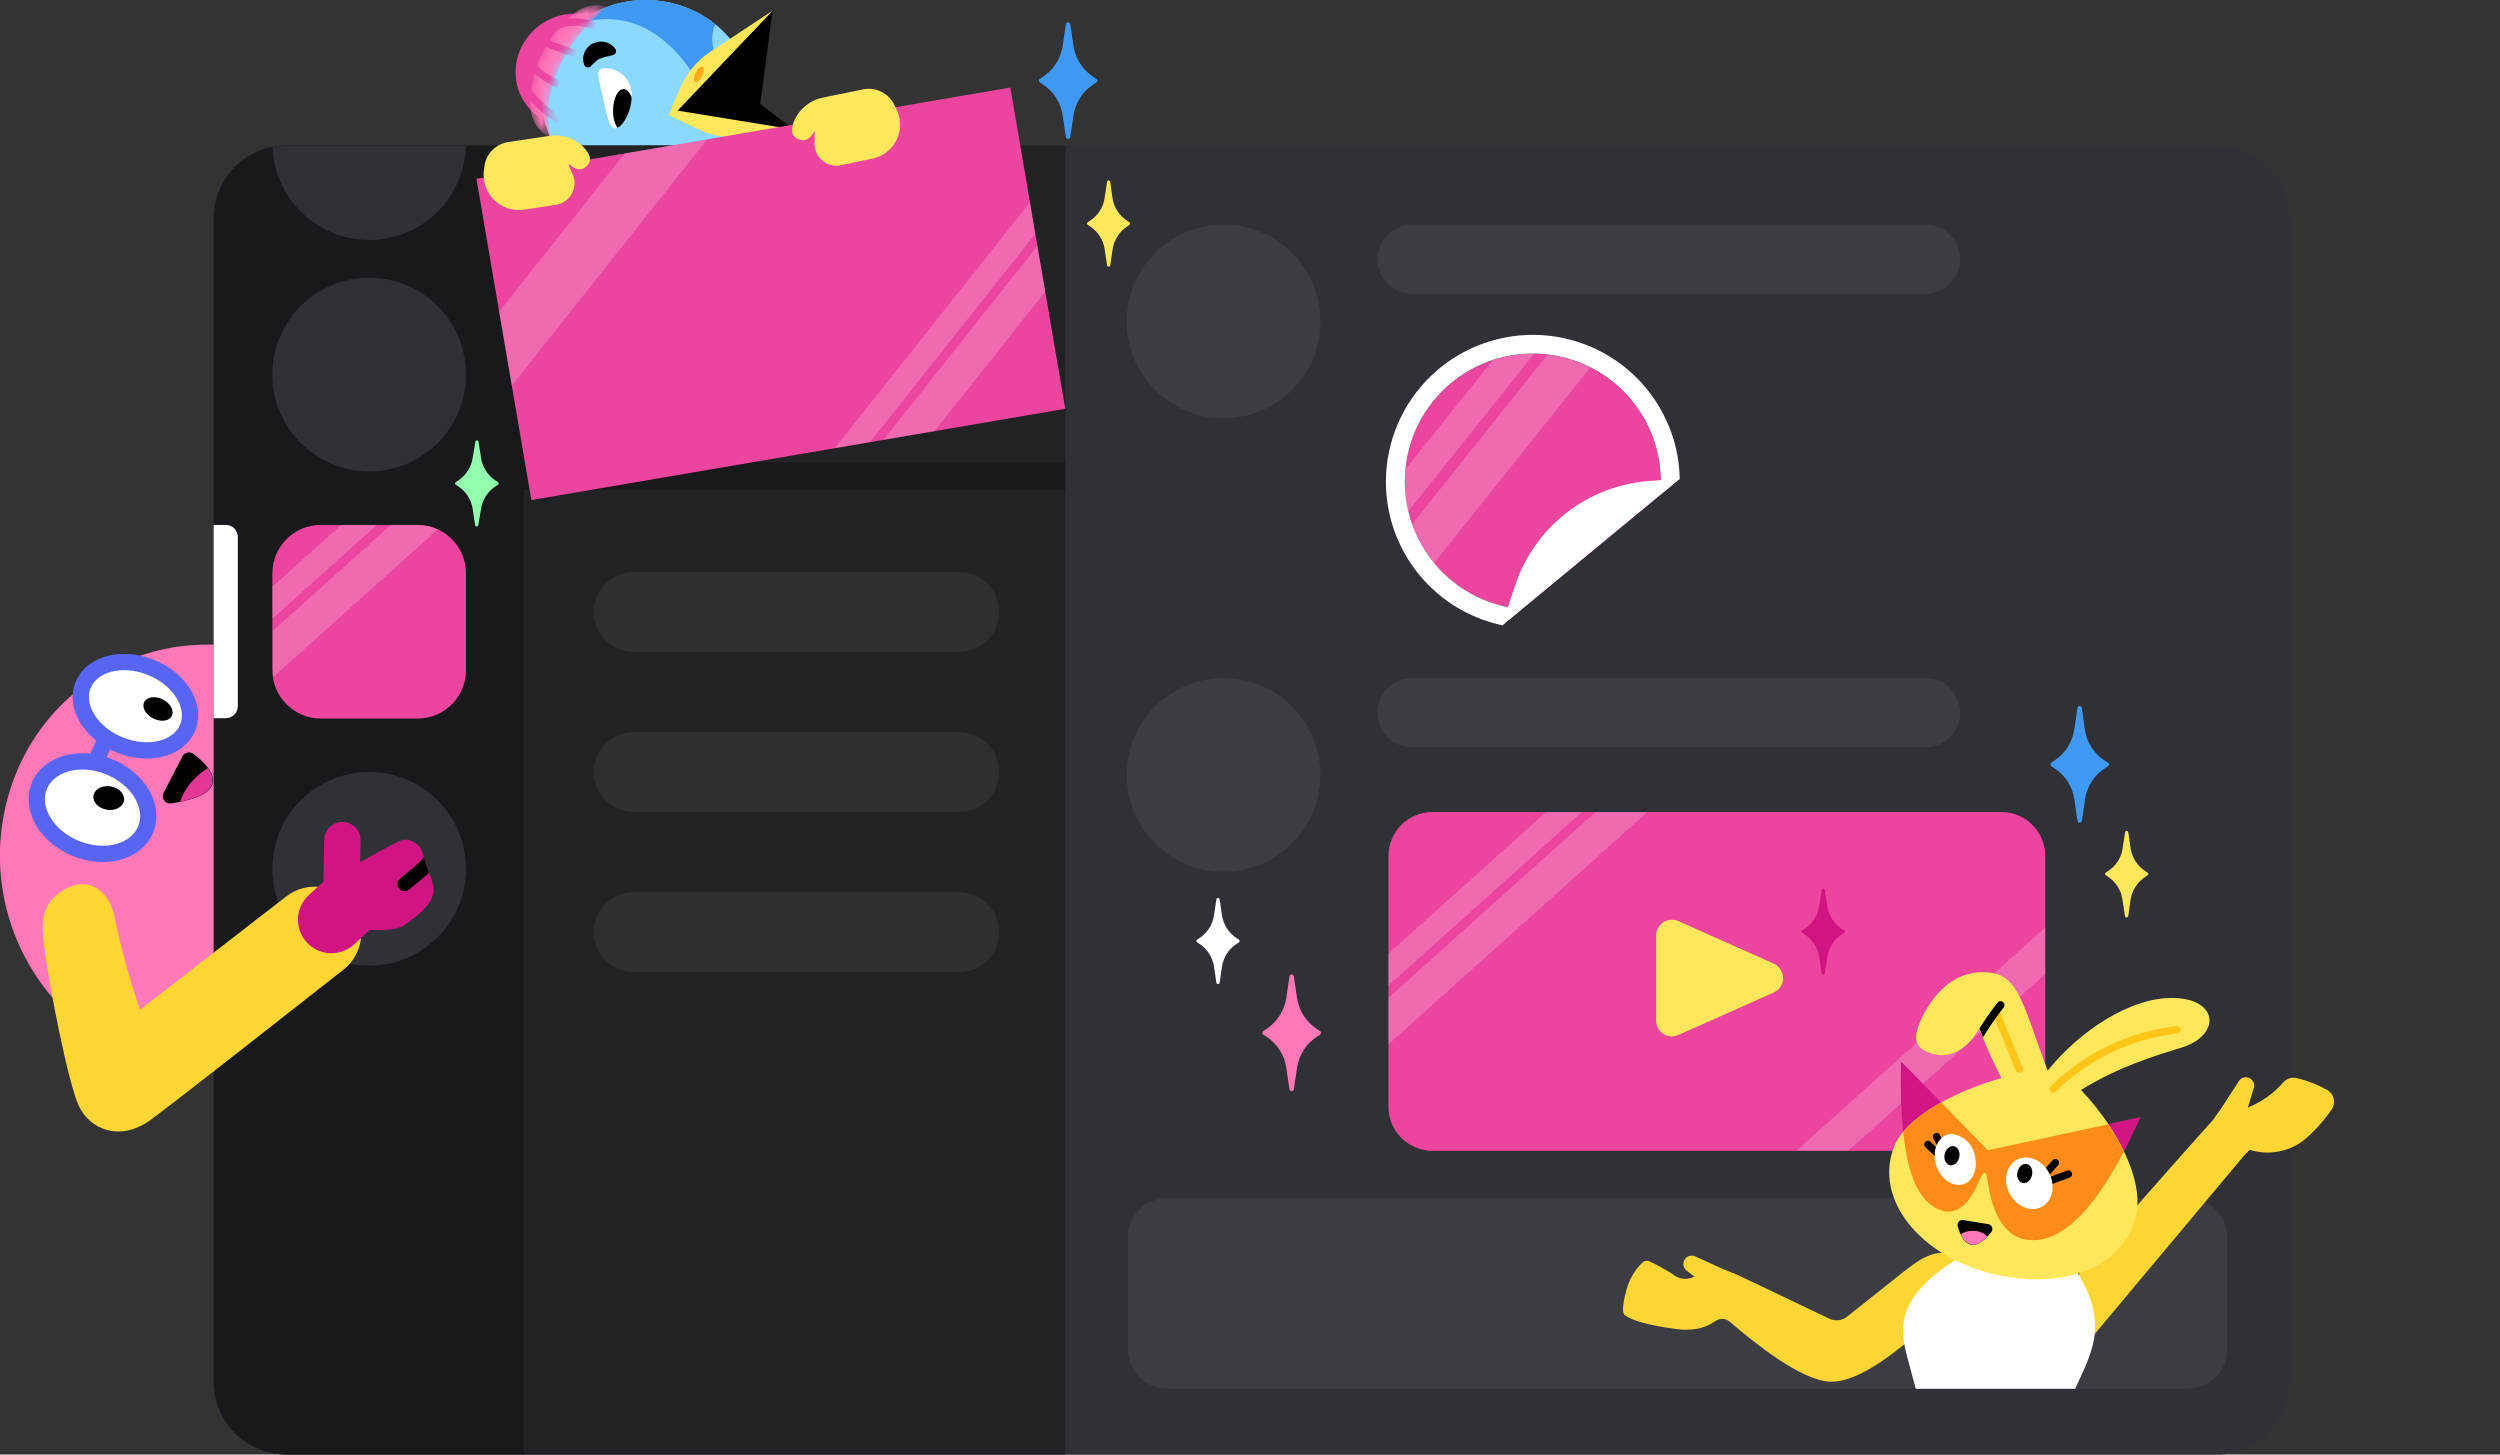 <svg width="275" height="160" viewBox="0 0 275 160" fill="none" xmlns="http://www.w3.org/2000/svg">
<rect x="0" y="0" width="275" height="160" fill="#333333" stroke="none"/>
<g clip-path="url(#clip0_1535:106841)">
<path d="M66.688 12.585C69.492 10.46 70.109 6.554 68.068 3.86C66.026 1.166 62.098 0.705 59.294 2.831C56.491 4.956 55.873 8.862 57.914 11.556C59.956 14.249 63.884 14.71 66.688 12.585Z" fill="#EB459F"/>
<path d="M82.746 11.874C83.277 5.917 78.525 0.625 72.133 0.056C65.741 -0.513 60.129 3.855 59.598 9.812C59.068 15.77 63.819 21.061 70.212 21.631C76.604 22.2 82.216 17.832 82.746 11.874Z" fill="#8CD9FF"/>
<path d="M72.1 0.05C74.516 0.259 76.814 1.186 78.7 2.71C78.48 2.99 77.83 4.76 79.15 7.14L76.4 8.45C76.4 8.45 71.73 -0.29 63.32 2.73C65.776 0.708 68.934 -0.256 72.1 0.05Z" fill="#3F99F2"/>
<path d="M84.98 1.17L83.62 11.43L87.25 14.21L73.53 12.65L84.98 1.17Z" fill="black"/>
<path d="M74.86 9.6C75.554 8.003 76.697 6.641 78.15 5.68L85 1.17L74.54 12.17L87.27 14.24L81.74 15C80.093 15.242 78.412 14.988 76.91 14.27L73.53 12.65L74.86 9.6Z" fill="#FFE75C"/>
<path d="M67.43 6.05C67.1 6.16 66.8 6.2 66.57 6.26C66.396 6.303 66.225 6.36 66.06 6.43C65.917 6.472 65.784 6.544 65.67 6.64C65.49 6.77 65.31 6.98 65.04 7.22L65 7.28C64.914 7.366 64.797 7.414 64.675 7.414C64.553 7.414 64.436 7.366 64.35 7.28C64.313 7.231 64.282 7.177 64.26 7.12C64.101 6.712 64.101 6.258 64.26 5.85C64.436 5.369 64.796 4.977 65.26 4.76C65.706 4.557 66.209 4.518 66.68 4.65C67.079 4.776 67.429 5.024 67.68 5.36C67.749 5.455 67.777 5.572 67.761 5.688C67.744 5.804 67.683 5.909 67.59 5.98C67.551 6.011 67.507 6.035 67.46 6.05H67.43Z" fill="black"/>
<path d="M66.28 10.5C66.69 12.32 66.94 14.31 67.81 14.11C68.68 13.91 69.81 11.61 69.42 9.79C69.269 9.097 68.869 8.483 68.296 8.064C67.723 7.646 67.016 7.452 66.31 7.52C65.44 7.71 65.87 8.68 66.28 10.5Z" fill="white"/>
<path d="M77.237 8.354C77.464 7.906 77.488 7.461 77.291 7.362C77.094 7.262 76.75 7.545 76.523 7.993C76.296 8.442 76.272 8.886 76.469 8.986C76.666 9.085 77.01 8.803 77.237 8.354Z" fill="#FFAB18"/>
<mask id="mask0_1535:106841" style="mask-type:alpha" maskUnits="userSpaceOnUse" x="58" y="0" width="9" height="16">
<path d="M66.81 0.73C66.81 0.73 58.72 6.73 60.58 15.16C59.911 14.85 59.346 14.354 58.95 13.732C58.555 13.11 58.347 12.387 58.35 11.65C58.314 9.672 58.741 7.713 59.597 5.93C60.453 4.147 61.714 2.589 63.28 1.38C63.702 1.057 64.187 0.825 64.703 0.698C65.219 0.57 65.756 0.551 66.28 0.64L66.81 0.73Z" fill="#FF78B9"/>
</mask>
<g mask="url(#mask0_1535:106841)">
<path d="M66.81 0.73C66.81 0.73 58.72 6.73 60.58 15.16C59.911 14.85 59.346 14.354 58.95 13.732C58.555 13.11 58.347 12.387 58.35 11.65C58.314 9.672 58.741 7.713 59.597 5.93C60.453 4.147 61.714 2.589 63.28 1.38C63.702 1.057 64.187 0.825 64.703 0.698C65.219 0.57 65.756 0.551 66.28 0.64L66.81 0.73Z" fill="#FF78B9"/>
<path d="M65.88 3.06C65.88 3.06 63.07 1.62 60.88 3.06" stroke="#EB459F" stroke-width="0.82" stroke-miterlimit="10" stroke-linecap="round"/>
<path d="M63.72 6.08L59.82 4.65" stroke="#EB459F" stroke-width="0.82" stroke-miterlimit="10" stroke-linecap="round"/>
<path d="M62.11 9.5C61.93 9.43 59.45 8.67 58.51 7.02" stroke="#EB459F" stroke-width="0.82" stroke-miterlimit="10" stroke-linecap="round"/>
<path d="M58 9.9C58.913 11.265 60.141 12.389 61.58 13.18" stroke="#EB459F" stroke-width="0.82" stroke-miterlimit="10" stroke-linecap="round"/>
</g>
<path d="M69.49 10.73C69.28 10.17 68.96 9.8 68.59 9.8C67.95 9.8 67.44 10.86 67.44 12.17C67.414 12.832 67.577 13.487 67.91 14.06C68.61 13.78 69.44 12.25 69.49 10.73Z" fill="black"/>
<path d="M30.63 72.31C33.644 73.454 36.393 75.197 38.713 77.435C41.032 79.673 42.873 82.359 44.123 85.33C45.373 88.301 46.007 91.495 45.986 94.718C45.965 97.941 45.289 101.126 44 104.08C42.776 107.018 40.943 109.663 38.622 111.84C36.3 114.016 33.543 115.676 30.533 116.708C27.522 117.74 24.327 118.122 21.158 117.827C17.989 117.533 14.919 116.569 12.15 115C7.014 112.087 3.132 107.383 1.246 101.787C-0.639 96.192 -0.396 90.097 1.93 84.67C4.213 79.32 8.466 75.053 13.809 72.752C19.151 70.451 25.174 70.293 30.63 72.31Z" fill="#FF78B8"/>
<path d="M20.649 80.021C21.605 77.667 19.805 74.713 16.627 73.422C13.45 72.131 10.099 72.992 9.142 75.346C8.186 77.7 9.987 80.654 13.164 81.945C16.342 83.236 19.693 82.374 20.649 80.021Z" fill="white" stroke="#5865F2" stroke-width="1.79" stroke-miterlimit="10"/>
<path d="M16.033 91.219C17.041 88.738 15.237 85.661 12.003 84.347C8.77 83.033 5.331 83.98 4.323 86.462C3.314 88.943 5.119 92.02 8.352 93.334C11.586 94.648 15.025 93.701 16.033 91.219Z" fill="white" stroke="#5865F2" stroke-width="1.79" stroke-miterlimit="10"/>
<path d="M13.64 88.059C13.755 87.35 13.097 86.654 12.17 86.503C11.243 86.352 10.399 86.805 10.284 87.513C10.168 88.222 10.826 88.919 11.753 89.069C12.68 89.22 13.524 88.768 13.64 88.059Z" fill="black"/>
<path d="M18.901 78.751C19.192 78.174 18.748 77.364 17.909 76.941C17.071 76.519 16.155 76.644 15.865 77.222C15.574 77.799 16.018 78.609 16.857 79.031C17.695 79.453 18.611 79.328 18.901 78.751Z" fill="black"/>
<path d="M10.57 83.72L11.69 81.13" stroke="#5865F2" stroke-width="1.79" stroke-miterlimit="10"/>
<path d="M18 87.2L20.07 83.2C20.126 83.097 20.203 83.006 20.297 82.935C20.391 82.864 20.499 82.814 20.613 82.789C20.728 82.763 20.847 82.762 20.962 82.787C21.077 82.811 21.186 82.86 21.28 82.93C22.95 84.19 26.15 87.28 18.83 88.37C18.683 88.394 18.532 88.375 18.394 88.317C18.256 88.26 18.138 88.165 18.052 88.043C17.965 87.921 17.915 87.778 17.905 87.629C17.896 87.48 17.929 87.331 18 87.2Z" fill="black"/>
<path d="M21.38 85.69C20.666 86.387 20.128 87.244 19.81 88.19C23.87 87.37 23.81 85.79 22.86 84.49C22.318 84.825 21.82 85.229 21.38 85.69Z" fill="#E53794"/>
<path d="M243.84 16H31.84C27.422 16 23.84 19.582 23.84 24V152C23.84 156.418 27.422 160 31.84 160H243.84C248.258 160 251.84 156.418 251.84 152V24C251.84 19.582 248.258 16 243.84 16Z" fill="#2F3136"/>
<path d="M117.19 16H57.51V160H117.19V16Z" fill="#202225"/>
<path d="M57.6 16H31.5C29.378 16 27.343 16.843 25.843 18.343C24.343 19.843 23.5 21.878 23.5 24V152C23.5 154.122 24.343 156.157 25.843 157.657C27.343 159.157 29.378 160 31.5 160H57.6V16Z" fill="#18191C"/>
<path d="M23.5 57.74H24.83C25.005 57.739 25.179 57.772 25.34 57.839C25.503 57.905 25.65 58.003 25.773 58.127C25.897 58.25 25.995 58.398 26.061 58.559C26.128 58.721 26.161 58.895 26.16 59.07V77.71C26.15 78.056 26.005 78.384 25.757 78.625C25.508 78.865 25.176 79 24.83 79H23.5V57.74Z" fill="white"/>
<path d="M45.93 57.74H35.29C32.346 57.74 29.96 60.126 29.96 63.07V73.71C29.96 76.654 32.346 79.04 35.29 79.04H45.93C48.874 79.04 51.26 76.654 51.26 73.71V63.07C51.26 60.126 48.874 57.74 45.93 57.74Z" fill="#EB459E"/>
<path d="M40.61 51.85C46.492 51.85 51.26 47.082 51.26 41.2C51.26 35.318 46.492 30.55 40.61 30.55C34.728 30.55 29.96 35.318 29.96 41.2C29.96 47.082 34.728 51.85 40.61 51.85Z" fill="#2F3136"/>
<path d="M134.59 46.01C140.472 46.01 145.24 41.242 145.24 35.36C145.24 29.478 140.472 24.71 134.59 24.71C128.708 24.71 123.94 29.478 123.94 35.36C123.94 41.242 128.708 46.01 134.59 46.01Z" fill="#3B3D42"/>
<path d="M40.61 106.22C46.492 106.22 51.26 101.452 51.26 95.57C51.26 89.688 46.492 84.92 40.61 84.92C34.728 84.92 29.96 89.688 29.96 95.57C29.96 101.452 34.728 106.22 40.61 106.22Z" fill="#2F3136"/>
<path d="M31.5 16C30.99 15.999 30.48 16.049 29.98 16.15C30.082 18.915 31.257 21.532 33.256 23.445C35.255 25.358 37.921 26.417 40.688 26.397C43.455 26.378 46.105 25.281 48.077 23.34C50.049 21.399 51.187 18.766 51.25 16H31.5Z" fill="#2F3136"/>
<path d="M55 52.37H117.17" stroke="#18191C" stroke-width="3" stroke-miterlimit="10"/>
<path d="M240.68 131.81H128.38C125.994 131.81 124.06 133.744 124.06 136.13V148.41C124.06 150.796 125.994 152.73 128.38 152.73H240.68C243.066 152.73 245 150.796 245 148.41V136.13C245 133.744 243.066 131.81 240.68 131.81Z" fill="white" fill-opacity="0.06"/>
<path d="M211.8 24.7H155.33C153.226 24.7 151.52 26.404 151.52 28.505C151.52 30.607 153.226 32.31 155.33 32.31H211.8C213.904 32.31 215.61 30.607 215.61 28.505C215.61 26.404 213.904 24.7 211.8 24.7Z" fill="white" fill-opacity="0.06"/>
<path d="M211.8 74.59H155.33C153.226 74.59 151.52 76.294 151.52 78.395C151.52 80.496 153.226 82.2 155.33 82.2H211.8C213.904 82.2 215.61 80.496 215.61 78.395C215.61 76.294 213.904 74.59 211.8 74.59Z" fill="white" fill-opacity="0.06"/>
<path d="M105.35 29.89H82.06C79.635 29.89 77.67 31.855 77.67 34.28V34.29C77.67 36.715 79.635 38.68 82.06 38.68H105.35C107.775 38.68 109.74 36.715 109.74 34.29V34.28C109.74 31.855 107.775 29.89 105.35 29.89Z" fill="white" fill-opacity="0.06"/>
<path d="M105.51 62.92H69.69C67.266 62.92 65.3 64.885 65.3 67.31V67.32C65.3 69.745 67.266 71.71 69.69 71.71H105.51C107.935 71.71 109.9 69.745 109.9 67.32V67.31C109.9 64.885 107.935 62.92 105.51 62.92Z" fill="white" fill-opacity="0.06"/>
<path d="M105.51 80.53H69.69C67.266 80.53 65.3 82.496 65.3 84.92V84.93C65.3 87.355 67.266 89.32 69.69 89.32H105.51C107.935 89.32 109.9 87.355 109.9 84.93V84.92C109.9 82.496 107.935 80.53 105.51 80.53Z" fill="white" fill-opacity="0.06"/>
<path d="M105.51 98.14H69.69C67.266 98.14 65.3 100.105 65.3 102.53V102.54C65.3 104.965 67.266 106.93 69.69 106.93H105.51C107.935 106.93 109.9 104.965 109.9 102.54V102.53C109.9 100.105 107.935 98.14 105.51 98.14Z" fill="white" fill-opacity="0.06"/>
<path d="M134.59 95.89C140.472 95.89 145.24 91.122 145.24 85.24C145.24 79.358 140.472 74.59 134.59 74.59C128.708 74.59 123.94 79.358 123.94 85.24C123.94 91.122 128.708 95.89 134.59 95.89Z" fill="#3B3D42"/>
<path d="M69.58 38.72C72.032 38.72 74.02 36.732 74.02 34.28C74.02 31.828 72.032 29.84 69.58 29.84C67.128 29.84 65.14 31.828 65.14 34.28C65.14 36.732 67.128 38.72 69.58 38.72Z" fill="white" fill-opacity="0.06"/>
<path opacity="0.2" d="M29.96 68.06L41.46 57.74H37.54L29.96 64.54V68.06Z" fill="white"/>
<path opacity="0.2" d="M45.94 57.74H43L30 69.4V73.71C30.008 73.961 30.031 74.212 30.07 74.46L48.17 58.22C47.47 57.902 46.709 57.738 45.94 57.74Z" fill="white"/>
<path d="M111.136 9.629L52.408 19.667L58.449 55.005L117.177 44.966L111.136 9.629Z" fill="#EB459E"/>
<path d="M220.14 89.32H157.57C154.897 89.32 152.73 91.487 152.73 94.16V121.75C152.73 124.423 154.897 126.59 157.57 126.59H220.14C222.813 126.59 224.98 124.423 224.98 121.75V94.16C224.98 91.487 222.813 89.32 220.14 89.32Z" fill="#EB459E"/>
<path d="M195.11 106L184.62 101.32C184.355 101.202 184.064 101.151 183.775 101.174C183.486 101.196 183.206 101.291 182.963 101.449C182.719 101.607 182.519 101.824 182.381 102.079C182.242 102.334 182.17 102.62 182.17 102.91V112.27C182.169 112.56 182.241 112.846 182.379 113.102C182.518 113.357 182.718 113.573 182.962 113.731C183.206 113.888 183.486 113.982 183.776 114.002C184.066 114.023 184.356 113.971 184.62 113.85L195.11 109.18C195.418 109.043 195.679 108.82 195.862 108.538C196.046 108.256 196.143 107.927 196.143 107.59C196.143 107.253 196.046 106.924 195.862 106.642C195.679 106.36 195.418 106.137 195.11 106Z" fill="#FEE75C"/>
<path opacity="0.2" d="M152.73 108.41L174.01 89.32H170.08L152.73 104.89V108.41Z" fill="white"/>
<path opacity="0.2" d="M152.73 114.88L181.21 89.32H175.5L152.73 109.76V114.88Z" fill="white"/>
<path opacity="0.2" d="M203.32 126.58L224.98 107.15V102.02L197.61 126.58H203.32Z" fill="white"/>
<path opacity="0.2" d="M95.7 48.64L113.88 25.73L113.29 22.26L91.82 49.3L95.7 48.64Z" fill="white"/>
<path opacity="0.2" d="M102.81 47.42L114.97 32.09L114.11 27.05L97.17 48.39L102.81 47.42Z" fill="white"/>
<path opacity="0.2" d="M54.91 34.27L56.3 42.42L77.8 15.32L68.72 16.88L54.91 34.27Z" fill="white"/>
<path d="M4.86 104.07C5.31 107.95 7.49 119.18 8.69 121.69C9.89 124.2 13.13 125.63 16.49 123.24C18.33 121.94 31.35 111.72 37.75 106.69C38.744 105.923 39.42 104.817 39.651 103.583C39.881 102.35 39.65 101.074 39 100C38.627 99.383 38.129 98.852 37.536 98.442C36.944 98.032 36.272 97.751 35.564 97.619C34.855 97.487 34.127 97.506 33.427 97.675C32.727 97.844 32.07 98.159 31.5 98.6L15.4 111.06C14.236 107.656 13.284 104.182 12.55 100.66C12 98.11 9.8 96.13 6.82 98C4.31 99.6 4.61 101.91 4.86 104.07Z" fill="#FFD635"/>
<path d="M34.1 104C34.784 104.57 35.651 104.873 36.541 104.853C37.431 104.833 38.283 104.491 38.94 103.89L43.14 100.04L37.45 95.28L34 98.43C33.606 98.783 33.293 99.216 33.081 99.7C32.87 100.185 32.766 100.709 32.775 101.238C32.785 101.766 32.908 102.287 33.136 102.763C33.365 103.24 33.694 103.662 34.1 104Z" fill="#D01582"/>
<path d="M37.21 96.23C37.21 96.23 43.72 92.41 44.36 92.37C44.801 92.331 45.243 92.439 45.615 92.678C45.988 92.917 46.271 93.273 46.42 93.69C47.05 95.44 47.33 96.45 47.62 97.27C47.96 98.27 47.34 99.54 45.88 100.69C44.42 101.84 44.23 102.37 41.03 102.31L37.64 102C37.273 101.97 36.919 101.851 36.609 101.652C36.299 101.454 36.042 101.182 35.861 100.861C35.681 100.54 35.581 100.18 35.573 99.812C35.564 99.444 35.645 99.079 35.81 98.75C36.208 97.874 36.676 97.031 37.21 96.23Z" fill="#D01582"/>
<path d="M39.497 99.729L36.038 99.666C35.971 99.665 35.905 99.65 35.843 99.623C35.782 99.597 35.727 99.558 35.68 99.51C35.634 99.462 35.597 99.405 35.573 99.342C35.548 99.28 35.536 99.213 35.537 99.147L35.66 92.378C35.67 91.847 35.89 91.343 36.272 90.974C36.653 90.606 37.166 90.405 37.696 90.414C38.227 90.424 38.731 90.644 39.099 91.026C39.468 91.407 39.669 91.92 39.66 92.45L39.527 99.729L39.497 99.729Z" fill="#D01582"/>
<path d="M47.19 96C47.04 95.52 46.86 95 46.61 94.27C46.411 94.574 46.169 94.847 45.89 95.08L44 96.65C43.843 96.784 43.745 96.974 43.726 97.18C43.707 97.385 43.77 97.59 43.9 97.75C43.965 97.829 44.046 97.895 44.137 97.943C44.228 97.991 44.328 98.021 44.43 98.03C44.532 98.04 44.635 98.028 44.733 97.998C44.831 97.967 44.922 97.916 45 97.85L46.93 96.25L47.19 96Z" fill="black"/>
<path d="M98.61 12L98.34 11.47C98.036 10.871 97.546 10.387 96.944 10.09C96.342 9.792 95.66 9.698 95 9.82L90.45 10.75C89.73 10.908 89.061 11.244 88.506 11.728C87.95 12.212 87.525 12.829 87.27 13.52C86.9 14.67 87.27 15.19 88.08 15.4C88.6 15.54 89.14 15.28 89.61 14.4C89.61 14.52 89.61 15.4 89.61 15.49C89.559 15.872 89.601 16.261 89.731 16.624C89.861 16.987 90.075 17.314 90.357 17.577C90.639 17.84 90.979 18.032 91.35 18.137C91.721 18.242 92.112 18.257 92.49 18.18L96 17.44C96.804 17.267 97.531 16.839 98.072 16.219C98.613 15.599 98.938 14.82 99 14C99.053 13.31 98.918 12.619 98.61 12Z" fill="#FFE75C"/>
<path d="M53.21 18.92L53.28 18.33C53.359 17.654 53.658 17.023 54.132 16.535C54.605 16.047 55.227 15.729 55.9 15.63L60.49 14.94C61.221 14.841 61.965 14.927 62.653 15.191C63.342 15.454 63.953 15.888 64.43 16.45C65.17 17.4 64.96 18.03 64.31 18.45C63.87 18.76 63.31 18.7 62.54 18.02C62.54 18.15 62.87 18.93 62.93 19.02C63.108 19.361 63.202 19.74 63.204 20.125C63.206 20.509 63.116 20.889 62.942 21.232C62.768 21.576 62.515 21.872 62.203 22.098C61.891 22.324 61.53 22.472 61.15 22.53L57.57 23.07C56.754 23.184 55.923 23.03 55.202 22.631C54.481 22.233 53.908 21.611 53.57 20.86C53.279 20.257 53.155 19.587 53.21 18.92Z" fill="#FFE75C"/>
<path d="M154.77 55.59C154.08 51.919 154.877 48.125 156.985 45.042C159.093 41.959 162.339 39.84 166.01 39.15C169.681 38.46 173.475 39.257 176.558 41.365C179.641 43.473 181.76 46.719 182.45 50.39C182.705 51.728 182.762 53.096 182.62 54.45L167.4 67C164.337 66.739 161.445 65.482 159.164 63.421C156.883 61.361 155.34 58.61 154.77 55.59Z" fill="#EB459E"/>
<path d="M152.73 56C151.934 51.787 152.845 47.431 155.261 43.889C157.678 40.347 161.402 37.911 165.615 37.115C169.828 36.319 174.184 37.23 177.726 39.646C181.268 42.063 183.704 45.787 184.5 50C184.659 50.882 184.749 51.774 184.77 52.67L182.62 54.44C182.762 53.086 182.705 51.718 182.45 50.38C181.967 47.803 180.774 45.411 179.005 43.475C177.237 41.539 174.962 40.136 172.439 39.423C169.915 38.71 167.243 38.715 164.722 39.44C162.202 40.164 159.934 41.578 158.174 43.521C156.414 45.465 155.231 47.862 154.76 50.441C154.289 53.021 154.547 55.681 155.506 58.122C156.465 60.562 158.087 62.687 160.188 64.255C162.29 65.824 164.787 66.775 167.4 67L165.25 68.78C162.137 68.118 159.289 66.553 157.062 64.279C154.834 62.006 153.328 59.126 152.73 56Z" fill="white"/>
<path d="M181.29 52.92L184.82 52.63L182.39 54.63L168.11 66.43L165.18 68.85L166.68 64.35C167.728 61.223 169.671 58.472 172.268 56.441C174.866 54.408 178.003 53.184 181.29 52.92Z" fill="white"/>
<path opacity="0.2" d="M166 39.15C165.391 39.273 164.79 39.434 164.2 39.63L154.59 51.63C154.463 52.941 154.52 54.264 154.76 55.56C154.76 55.79 154.86 56.01 154.92 56.23L168.78 38.88C167.847 38.881 166.916 38.971 166 39.15Z" fill="white"/>
<path opacity="0.2" d="M155.33 57.66C155.876 59.217 156.692 60.666 157.74 61.94L174.93 40.42C173.462 39.677 171.874 39.196 170.24 39L155.33 57.66Z" fill="white"/>
<path d="M124 24.29C123.564 24.011 123.194 23.641 122.912 23.206C122.631 22.772 122.446 22.282 122.37 21.77L122.13 20C122.123 19.958 122.101 19.919 122.068 19.892C122.035 19.864 121.993 19.849 121.95 19.85C121.909 19.852 121.869 19.868 121.838 19.895C121.807 19.922 121.787 19.959 121.78 20L121.51 21.77C121.438 22.283 121.254 22.774 120.973 23.21C120.691 23.645 120.318 24.013 119.88 24.29L119.66 24.44C119.632 24.454 119.609 24.475 119.593 24.502C119.577 24.528 119.569 24.559 119.57 24.59C119.569 24.621 119.577 24.652 119.593 24.678C119.609 24.705 119.632 24.726 119.66 24.74L119.88 24.89C120.317 25.169 120.688 25.538 120.969 25.973C121.251 26.407 121.435 26.898 121.51 27.41L121.78 29.18C121.787 29.221 121.807 29.258 121.838 29.285C121.869 29.312 121.909 29.328 121.95 29.33C121.993 29.331 122.035 29.316 122.068 29.288C122.101 29.261 122.123 29.222 122.13 29.18L122.39 27.41C122.468 26.902 122.651 26.416 122.929 25.984C123.206 25.552 123.571 25.182 124 24.9L124.23 24.75C124.255 24.733 124.275 24.711 124.289 24.685C124.303 24.659 124.31 24.63 124.31 24.6C124.31 24.57 124.303 24.541 124.289 24.515C124.275 24.489 124.255 24.466 124.23 24.45L124 24.29Z" fill="#FFE75C"/>
<path d="M236 95.84C235.565 95.557 235.195 95.186 234.914 94.75C234.633 94.314 234.447 93.823 234.37 93.31L234.11 91.55C234.105 91.507 234.083 91.467 234.05 91.439C234.016 91.411 233.973 91.397 233.93 91.4C233.888 91.4 233.848 91.415 233.816 91.442C233.785 91.47 233.765 91.508 233.76 91.55L233.49 93.31C233.416 93.824 233.233 94.316 232.951 94.753C232.67 95.19 232.298 95.56 231.86 95.84L231.64 95.98C231.613 95.995 231.591 96.017 231.576 96.043C231.56 96.07 231.551 96.099 231.55 96.13C231.549 96.161 231.557 96.192 231.573 96.218C231.589 96.245 231.612 96.266 231.64 96.28L231.86 96.43C232.301 96.715 232.674 97.092 232.953 97.536C233.233 97.98 233.413 98.48 233.48 99L233.75 100.77C233.755 100.812 233.775 100.85 233.806 100.877C233.838 100.905 233.878 100.92 233.92 100.92C233.963 100.923 234.006 100.909 234.04 100.881C234.073 100.853 234.095 100.813 234.1 100.77L234.36 99C234.435 98.481 234.62 97.984 234.902 97.542C235.185 97.101 235.56 96.725 236 96.44L236.23 96.29C236.256 96.274 236.278 96.252 236.293 96.226C236.309 96.2 236.318 96.17 236.32 96.14C236.317 96.11 236.308 96.081 236.292 96.055C236.277 96.029 236.255 96.007 236.23 95.99L236 95.84Z" fill="#FFE75C"/>
<path d="M136.05 103.21C135.615 102.93 135.244 102.56 134.963 102.126C134.682 101.691 134.497 101.202 134.42 100.69L134.16 98.92C134.153 98.878 134.131 98.839 134.098 98.812C134.065 98.784 134.023 98.769 133.98 98.77C133.937 98.769 133.895 98.784 133.862 98.812C133.829 98.839 133.807 98.878 133.8 98.92L133.54 100.69C133.463 101.202 133.278 101.691 132.997 102.126C132.716 102.56 132.345 102.93 131.91 103.21L131.68 103.36C131.655 103.376 131.635 103.399 131.621 103.425C131.607 103.451 131.6 103.48 131.6 103.51C131.6 103.54 131.607 103.569 131.621 103.595C131.635 103.621 131.655 103.644 131.68 103.66L131.91 103.81C132.347 104.088 132.719 104.457 133 104.892C133.281 105.327 133.466 105.817 133.54 106.33L133.8 108.09C133.807 108.133 133.829 108.173 133.861 108.202C133.894 108.231 133.936 108.248 133.98 108.25C134.024 108.248 134.066 108.231 134.099 108.202C134.131 108.173 134.153 108.133 134.16 108.09L134.42 106.33C134.494 105.817 134.679 105.327 134.96 104.892C135.241 104.457 135.613 104.088 136.05 103.81L136.28 103.66C136.305 103.644 136.325 103.621 136.339 103.595C136.353 103.569 136.36 103.54 136.36 103.51C136.36 103.48 136.353 103.451 136.339 103.425C136.325 103.399 136.305 103.376 136.28 103.36L136.05 103.21Z" fill="white"/>
<path d="M54.54 52.88C54.105 52.6 53.734 52.23 53.453 51.796C53.172 51.361 52.987 50.872 52.91 50.36L52.64 48.59C52.635 48.548 52.615 48.51 52.584 48.483C52.552 48.455 52.512 48.44 52.47 48.44C52.426 48.437 52.383 48.451 52.35 48.479C52.316 48.507 52.295 48.547 52.29 48.59L52 50.36C51.921 50.871 51.735 51.36 51.454 51.794C51.173 52.228 50.804 52.599 50.37 52.88L50.14 53.03C50.115 53.047 50.095 53.069 50.081 53.095C50.067 53.121 50.06 53.15 50.06 53.18C50.061 53.209 50.068 53.238 50.082 53.264C50.096 53.291 50.116 53.313 50.14 53.33L50.37 53.47C50.805 53.753 51.175 54.124 51.456 54.56C51.737 54.996 51.922 55.487 52 56L52.26 57.76C52.265 57.803 52.286 57.843 52.32 57.871C52.353 57.899 52.397 57.913 52.44 57.91C52.482 57.91 52.522 57.895 52.554 57.867C52.585 57.84 52.605 57.801 52.61 57.76L52.91 56C52.986 55.486 53.17 54.995 53.451 54.559C53.732 54.122 54.104 53.751 54.54 53.47L54.77 53.33C54.794 53.313 54.814 53.291 54.828 53.264C54.842 53.238 54.849 53.209 54.85 53.18C54.85 53.15 54.843 53.121 54.829 53.095C54.815 53.069 54.795 53.047 54.77 53.03L54.54 52.88Z" fill="#91FFAD"/>
<path d="M120.29 8.47C119.7 8.09 119.197 7.588 118.816 6.998C118.435 6.409 118.184 5.744 118.08 5.05L117.73 2.66C117.719 2.604 117.689 2.554 117.645 2.518C117.601 2.482 117.547 2.461 117.49 2.46C117.433 2.461 117.379 2.482 117.335 2.518C117.291 2.554 117.261 2.604 117.25 2.66L116.89 5.05C116.788 5.744 116.538 6.408 116.159 6.997C115.78 7.587 115.279 8.089 114.69 8.47L114.38 8.67C114.346 8.692 114.319 8.721 114.3 8.756C114.28 8.791 114.27 8.83 114.27 8.87C114.269 8.91 114.279 8.95 114.298 8.985C114.318 9.02 114.346 9.049 114.38 9.07L114.69 9.27C115.279 9.651 115.78 10.153 116.159 10.743C116.538 11.332 116.788 11.996 116.89 12.69L117.25 15.08C117.26 15.136 117.289 15.188 117.333 15.224C117.377 15.261 117.433 15.281 117.49 15.28C117.547 15.281 117.603 15.261 117.647 15.224C117.691 15.188 117.72 15.136 117.73 15.08L118.08 12.69C118.184 11.996 118.435 11.331 118.816 10.742C119.197 10.152 119.7 9.65 120.29 9.27L120.6 9.07C120.634 9.049 120.662 9.02 120.682 8.985C120.701 8.95 120.711 8.91 120.71 8.87C120.71 8.83 120.699 8.791 120.68 8.756C120.661 8.721 120.633 8.692 120.6 8.67L120.29 8.47Z" fill="#3F99F2"/>
<path d="M231.54 83.68C230.949 83.3 230.447 82.799 230.065 82.209C229.684 81.619 229.434 80.955 229.33 80.26L229 77.87C228.991 77.812 228.962 77.76 228.918 77.722C228.874 77.683 228.818 77.662 228.76 77.66C228.702 77.662 228.646 77.683 228.602 77.722C228.558 77.76 228.529 77.812 228.52 77.87L228.17 80.26C228.062 80.953 227.81 81.616 227.429 82.205C227.048 82.794 226.548 83.297 225.96 83.68L225.65 83.88C225.616 83.901 225.588 83.93 225.568 83.965C225.549 84.001 225.539 84.04 225.54 84.08C225.54 84.121 225.549 84.162 225.569 84.199C225.588 84.236 225.616 84.267 225.65 84.29L225.96 84.49C226.55 84.868 227.052 85.368 227.434 85.956C227.815 86.544 228.066 87.207 228.17 87.9L228.52 90.29C228.529 90.347 228.558 90.4 228.602 90.438C228.646 90.477 228.702 90.498 228.76 90.5C228.818 90.498 228.874 90.477 228.918 90.438C228.962 90.4 228.991 90.347 229 90.29L229.36 87.9C229.462 87.206 229.713 86.543 230.094 85.955C230.475 85.366 230.979 84.867 231.57 84.49L231.88 84.29C231.913 84.266 231.94 84.234 231.959 84.198C231.978 84.161 231.989 84.121 231.99 84.08C231.988 84.04 231.977 84.002 231.958 83.967C231.939 83.933 231.912 83.903 231.88 83.88L231.54 83.68Z" fill="#3F99F2"/>
<path d="M144.89 113.21C144.299 112.83 143.797 112.329 143.415 111.739C143.034 111.149 142.784 110.485 142.68 109.79L142.32 107.4C142.311 107.343 142.282 107.29 142.238 107.252C142.194 107.213 142.138 107.192 142.08 107.19C142.022 107.192 141.966 107.213 141.922 107.252C141.878 107.29 141.849 107.343 141.84 107.4L141.49 109.79C141.382 110.483 141.13 111.146 140.749 111.735C140.368 112.324 139.868 112.827 139.28 113.21L138.97 113.41C138.936 113.431 138.908 113.46 138.888 113.495C138.869 113.53 138.859 113.57 138.86 113.61C138.86 113.651 138.869 113.692 138.889 113.729C138.908 113.766 138.936 113.797 138.97 113.82L139.28 114.02C139.869 114.399 140.371 114.899 140.752 115.487C141.133 116.075 141.385 116.737 141.49 117.43L141.84 119.82C141.849 119.877 141.878 119.93 141.922 119.968C141.966 120.007 142.022 120.028 142.08 120.03C142.138 120.028 142.194 120.007 142.238 119.968C142.282 119.93 142.311 119.877 142.32 119.82L142.68 117.43C142.784 116.737 143.034 116.074 143.416 115.486C143.797 114.897 144.3 114.398 144.89 114.02L145.2 113.82C145.233 113.796 145.26 113.764 145.279 113.728C145.298 113.691 145.309 113.651 145.31 113.61C145.308 113.57 145.297 113.532 145.278 113.497C145.259 113.463 145.232 113.433 145.2 113.41L144.89 113.21Z" fill="#FF78B8"/>
<path d="M256 119.9C254.952 119.306 253.823 118.865 252.65 118.59C252.392 118.528 252.122 118.535 251.867 118.61C251.613 118.686 251.383 118.827 251.2 119.02C250.131 120.259 248.779 121.222 247.26 121.83L247.87 119.83C247.979 119.611 247.996 119.358 247.918 119.127C247.84 118.895 247.674 118.704 247.455 118.595C247.236 118.486 246.983 118.469 246.752 118.547C246.52 118.625 246.329 118.791 246.22 119.01L244.39 121.83L243.39 123.24C243.39 123.24 228.89 139.39 227.39 141.86L229.79 147.49L246.89 127.06L247.47 126.48C248.459 126.791 249.508 126.862 250.53 126.688C251.553 126.514 252.519 126.1 253.35 125.48C254.571 124.467 255.642 123.285 256.53 121.97C256.634 121.8 256.703 121.611 256.732 121.414C256.762 121.217 256.752 121.016 256.702 120.823C256.653 120.63 256.565 120.449 256.445 120.29C256.324 120.132 256.173 119.999 256 119.9Z" fill="#FFD635"/>
<path d="M208 141L203.19 144.82C202.913 145.046 202.577 145.187 202.223 145.226C201.868 145.265 201.509 145.2 201.19 145.04C198.58 143.78 191.19 140.27 191.19 140.27L189.59 139.62L186.53 138.23C186.321 138.117 186.077 138.089 185.848 138.152C185.619 138.215 185.423 138.365 185.301 138.569C185.18 138.773 185.142 139.016 185.196 139.247C185.25 139.479 185.391 139.68 185.59 139.81L186.38 140.42C186.073 140.588 185.73 140.676 185.38 140.676C185.03 140.676 184.687 140.588 184.38 140.42C183.431 139.768 182.427 139.2 181.38 138.72C181.259 138.673 181.127 138.663 181.001 138.691C180.874 138.72 180.759 138.786 180.67 138.88C179.952 139.572 179.405 140.421 179.07 141.36C178.95 141.75 178.15 144.28 178.76 144.69C179.37 145.1 180.56 145.69 184.56 146.22C185.128 146.285 185.702 146.285 186.27 146.22C187.142 146.137 187.976 145.827 188.69 145.32C188.92 145.151 189.2 145.064 189.486 145.075C189.771 145.086 190.044 145.194 190.26 145.38C193.09 147.81 198.08 151.81 201.26 151.98C205.52 152.22 212.7 145.48 218.26 139.27C213.15 136.58 212 137.83 208 141Z" fill="#FFD635"/>
<path d="M202.6 102.18C202.169 101.896 201.804 101.523 201.528 101.087C201.252 100.651 201.072 100.161 201 99.65L200.73 97.89C200.725 97.849 200.705 97.81 200.674 97.782C200.642 97.755 200.602 97.74 200.56 97.74C200.516 97.737 200.474 97.751 200.44 97.779C200.407 97.807 200.385 97.847 200.38 97.89L200.12 99.65C200.043 100.163 199.857 100.654 199.576 101.09C199.295 101.526 198.925 101.897 198.49 102.18L198.26 102.32C198.236 102.337 198.216 102.36 198.202 102.386C198.188 102.412 198.181 102.44 198.18 102.47C198.18 102.5 198.187 102.529 198.201 102.555C198.215 102.581 198.235 102.604 198.26 102.62L198.49 102.77C198.924 103.051 199.293 103.421 199.574 103.856C199.855 104.29 200.041 104.779 200.12 105.29L200.38 107.06C200.385 107.103 200.407 107.143 200.44 107.171C200.474 107.199 200.516 107.213 200.56 107.21C200.602 107.21 200.642 107.195 200.674 107.167C200.705 107.14 200.725 107.102 200.73 107.06L201 105.29C201.077 104.778 201.262 104.289 201.543 103.854C201.824 103.42 202.195 103.05 202.63 102.77L202.86 102.62C202.885 102.604 202.905 102.581 202.919 102.555C202.933 102.529 202.94 102.5 202.94 102.47C202.939 102.44 202.932 102.412 202.918 102.386C202.904 102.36 202.884 102.337 202.86 102.32L202.6 102.18Z" fill="#D01582"/>
<path d="M215.35 138.42L227.16 138.02C232.47 145.08 230.25 148.34 228.27 152.77H210.74C210.74 152.77 210.15 150.63 209.67 148.77C208.73 145 209.59 142.09 215.35 138.42Z" fill="white"/>
<path d="M218.67 126.53L235.45 122.87C230.25 134.59 225.97 136.81 222.91 136.37C219.85 135.93 218.26 131.74 218.67 126.53Z" fill="#D11583"/>
<path d="M218.67 126.53L209.11 116.75C208.81 129.61 211.31 132.36 213.52 133.13C215.73 133.9 217.6 131.58 218.67 126.53Z" fill="#D11583"/>
<path d="M208.34 126.15C210.42 120.77 223.54 116.89 226.27 117.89C229 118.89 236.2 127.82 234.99 133.57C233.78 139.32 226.99 142.05 219.11 140.11C211.23 138.17 206.1 131.94 208.34 126.15Z" fill="#FFE75C"/>
<path d="M225.57 122.3C230.07 118.65 234.31 116.94 239.95 115.24C244.22 113.95 244.15 109.97 239.24 109.78C234.33 109.59 228.57 113.59 225.24 117.78C222.24 109.65 221.96 106.85 217.93 106.94C213.9 107.03 211.75 110.94 211.06 112.76C210.52 114.22 210.53 115.41 212.72 115.95C214.91 116.49 216.56 115.06 217.72 113.16C218.868 116.131 220.263 119.001 221.89 121.74C223 123.48 223.54 124 225.57 122.3Z" fill="#FFE75C"/>
<path d="M222.12 117.6L219.55 111.35" stroke="#FFC619" stroke-width="0.82" stroke-miterlimit="10" stroke-linecap="round"/>
<path d="M218.66 126.53C218.25 131.74 219.85 135.93 222.91 136.37C225.6 136.76 229.24 135.08 233.62 126.68C233.106 125.641 232.521 124.639 231.87 123.68L218.66 126.53Z" fill="#FF8C19"/>
<path d="M209.35 124.5C210.01 130.84 211.85 132.55 213.52 133.13C215.73 133.9 217.6 131.58 218.66 126.53L213.53 121.27C211.952 122.084 210.536 123.178 209.35 124.5Z" fill="#FF8C19"/>
<path d="M213.76 126.45L213.02 125.03" stroke="black" stroke-width="0.82" stroke-linecap="round" stroke-linejoin="round"/>
<path d="M213.46 127.2L212.07 125.89" stroke="black" stroke-width="0.82" stroke-linecap="round" stroke-linejoin="round"/>
<path d="M224.77 129.38L226.09 127.9" stroke="black" stroke-width="0.82" stroke-linecap="round" stroke-linejoin="round"/>
<path d="M224.65 130.21L227.52 129.15" stroke="black" stroke-width="0.82" stroke-linecap="round" stroke-linejoin="round"/>
<path d="M224.566 132.766C225.769 132.147 226.144 130.479 225.404 129.04C224.664 127.601 223.088 126.936 221.885 127.555C220.682 128.174 220.306 129.842 221.047 131.281C221.787 132.72 223.362 133.385 224.566 132.766Z" fill="white"/>
<path d="M212.84 127.49C212.67 126 213.47 124.79 214.63 124.74C215.304 124.801 215.936 125.093 216.419 125.567C216.902 126.041 217.207 126.667 217.28 127.34C217.58 128.93 216.77 130.34 215.48 130.34C214.19 130.34 213 129.06 212.84 127.49Z" fill="white"/>
<path d="M215.518 127.308C215.646 126.731 215.392 126.184 214.95 126.085C214.508 125.987 214.045 126.374 213.917 126.951C213.788 127.528 214.042 128.076 214.484 128.174C214.927 128.272 215.389 127.885 215.518 127.308Z" fill="black"/>
<path d="M223.52 129.266C223.649 128.689 223.395 128.141 222.953 128.043C222.511 127.944 222.048 128.332 221.92 128.909C221.791 129.486 222.045 130.033 222.487 130.132C222.929 130.23 223.392 129.842 223.52 129.266Z" fill="black"/>
<path d="M215.35 134.91C216.35 138.33 218.18 136.64 219.05 135.52C219.106 135.444 219.142 135.356 219.154 135.262C219.166 135.169 219.154 135.074 219.119 134.987C219.083 134.9 219.027 134.823 218.953 134.764C218.88 134.705 218.793 134.666 218.7 134.65L215.96 134.21C215.868 134.193 215.773 134.201 215.685 134.232C215.596 134.262 215.517 134.316 215.456 134.386C215.394 134.457 215.352 134.542 215.334 134.634C215.315 134.726 215.321 134.821 215.35 134.91Z" fill="black"/>
<path d="M219.73 110.28C219.767 110.237 219.812 110.201 219.862 110.175C219.913 110.149 219.968 110.133 220.025 110.129C220.081 110.124 220.138 110.131 220.192 110.148C220.247 110.165 220.297 110.193 220.34 110.23C220.383 110.267 220.419 110.312 220.445 110.362C220.471 110.413 220.487 110.468 220.491 110.525C220.496 110.581 220.489 110.638 220.472 110.692C220.455 110.746 220.427 110.797 220.39 110.84C219.571 111.883 218.816 112.975 218.13 114.11L217.75 113.11C218.36 112.133 219.021 111.188 219.73 110.28Z" fill="black"/>
<path d="M239.46 113.27C234.321 113.864 229.529 116.163 225.85 119.8" stroke="#FFC619" stroke-width="0.82" stroke-miterlimit="10" stroke-linecap="round"/>
<path d="M218.92 131.39C218.37 128.52 218.53 128.09 217.25 130.85L217 130.78L218.05 126.5H218.66L219.87 127.13L219.24 131.38L218.92 131.39Z" fill="#FF8C19"/>
<path d="M217 135.39C216.533 135.38 216.074 135.509 215.68 135.76C216.57 137.63 217.79 136.9 218.62 136.02C218.408 135.809 218.155 135.644 217.876 135.536C217.597 135.427 217.299 135.378 217 135.39Z" fill="#FF78B8"/>
</g>
<defs>
<clipPath id="clip0_1535:106841">
<rect width="275" height="160" fill="white"/>
</clipPath>
</defs>
</svg>
